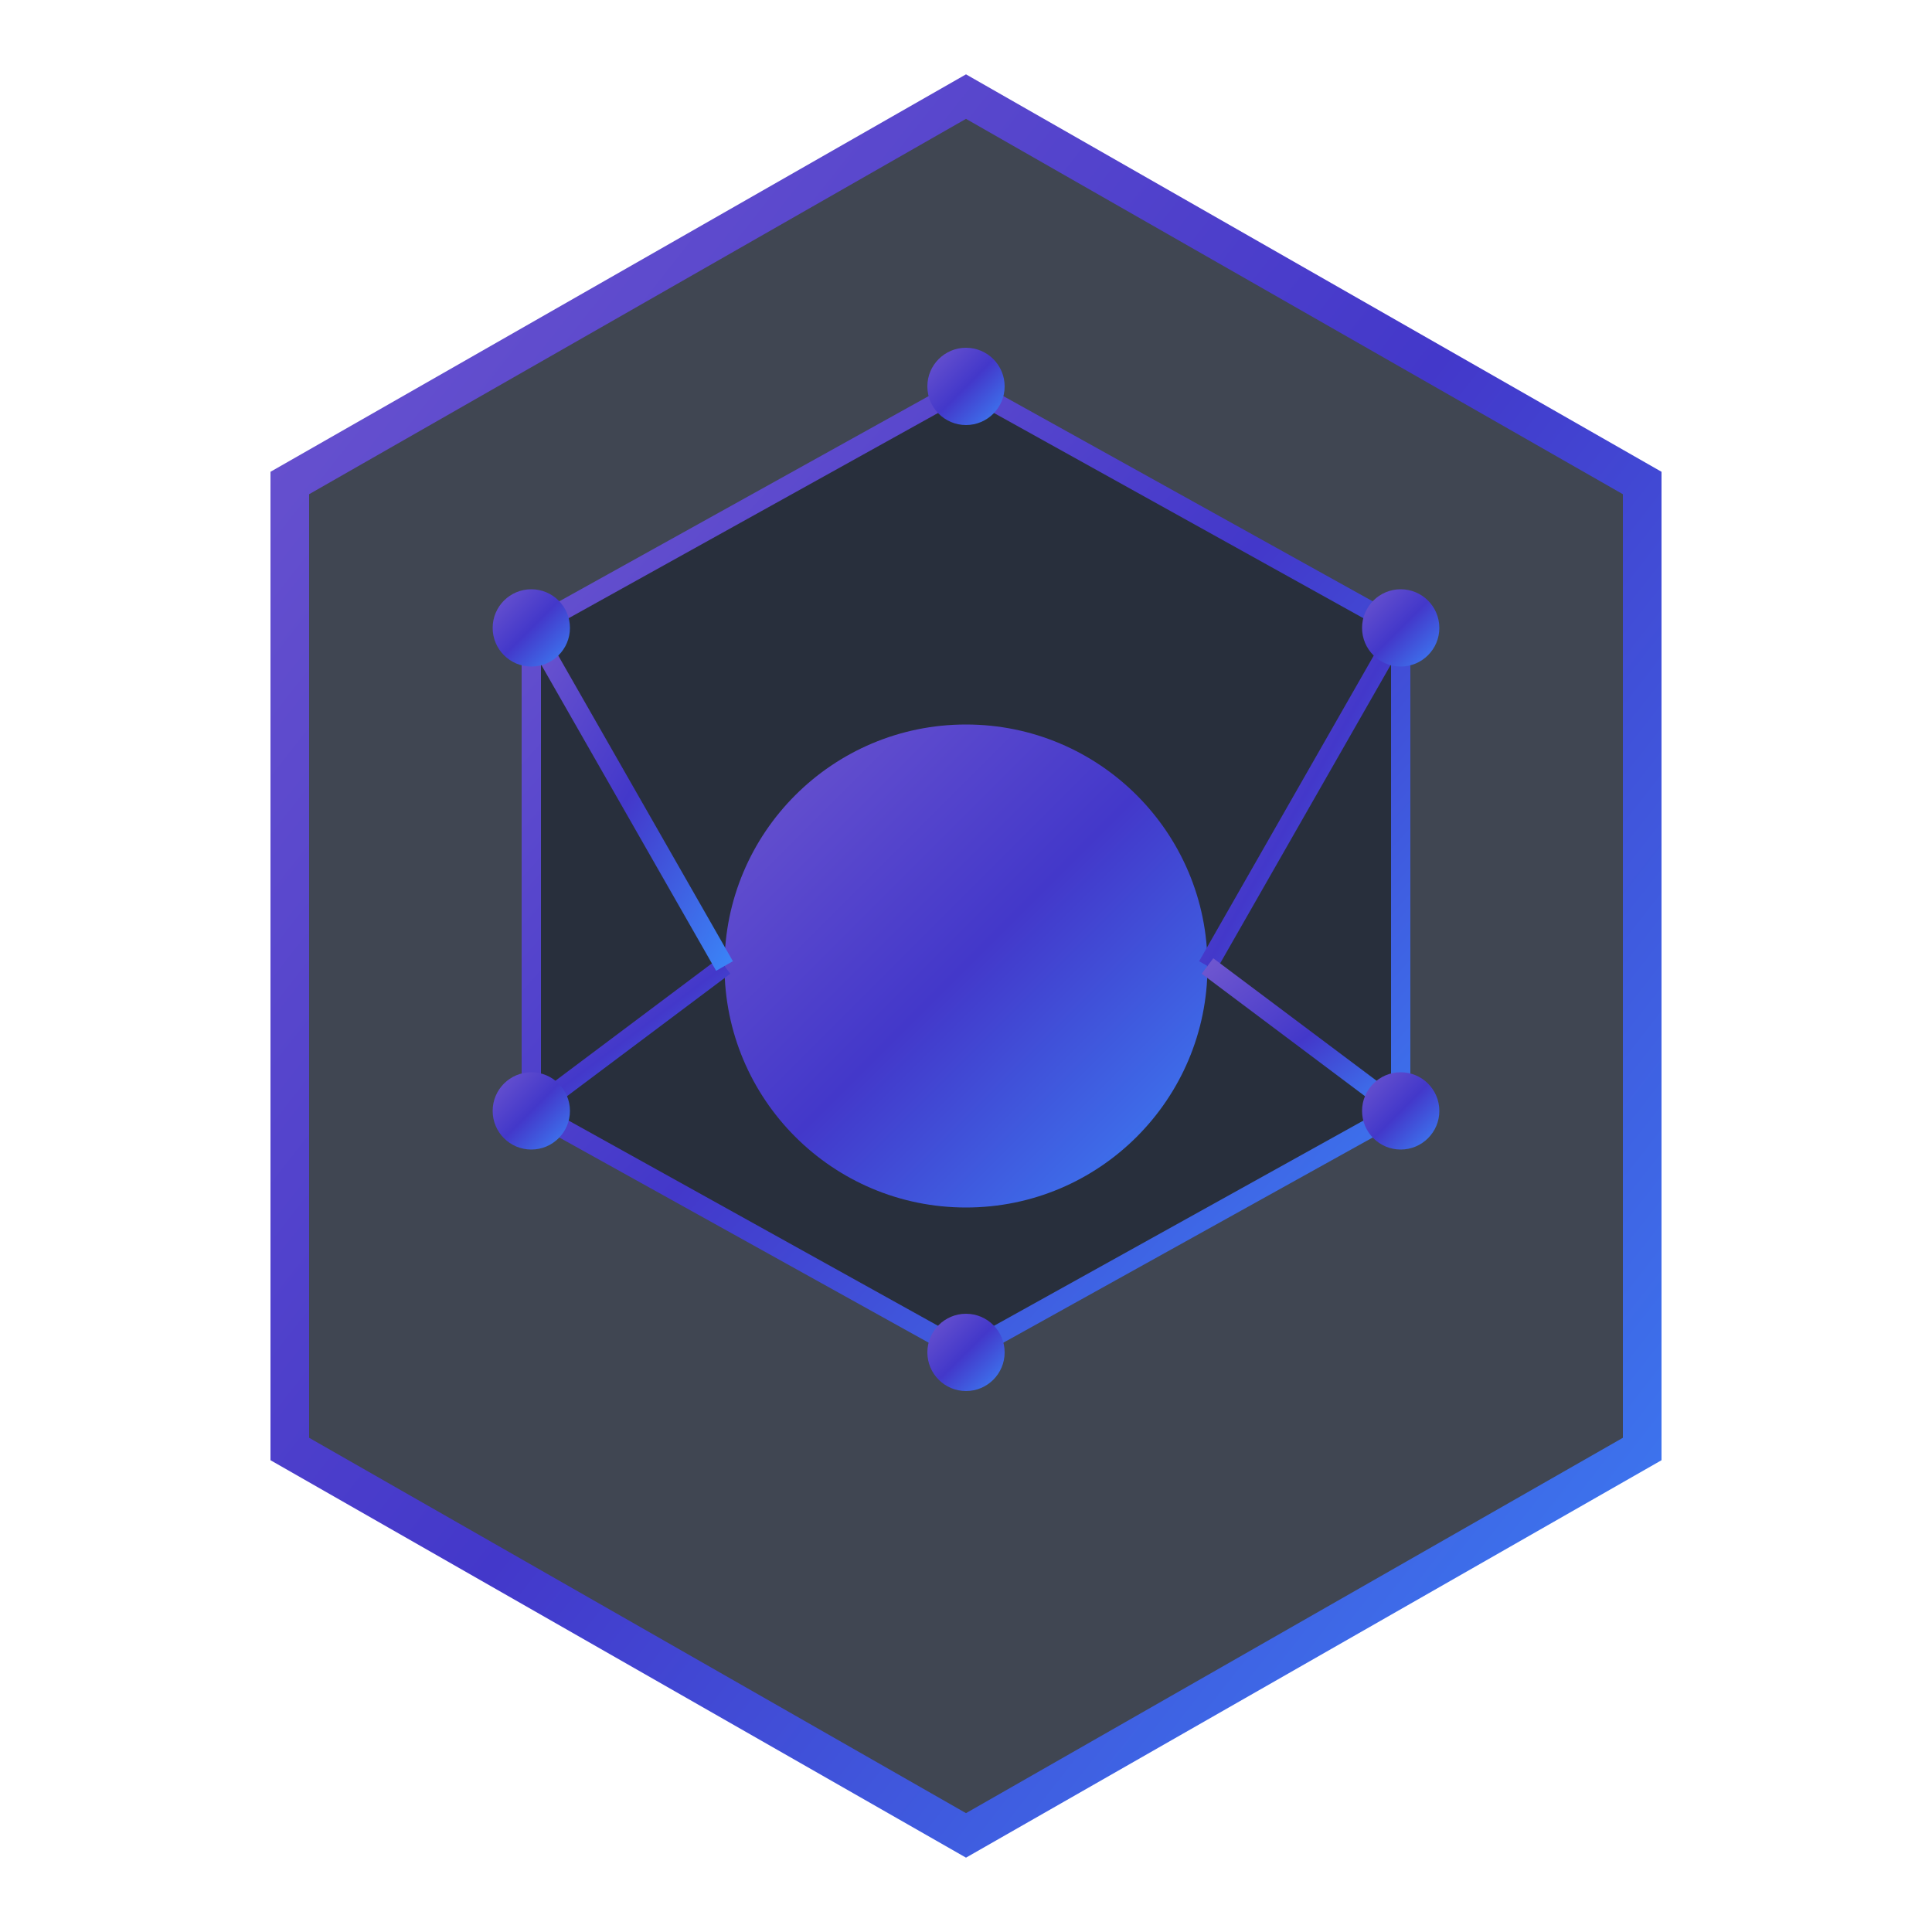 <?xml version="1.0" encoding="UTF-8"?>
<svg width="200px" height="200px" viewBox="0 0 200 200" version="1.1" xmlns="http://www.w3.org/2000/svg">
    <defs>
        <linearGradient x1="0%" y1="0%" x2="100%" y2="100%" id="logoGradient">
            <stop stop-color="#6E56CF" offset="0%"></stop>
            <stop stop-color="#4338CA" offset="50%"></stop>
            <stop stop-color="#3B82F6" offset="100%"></stop>
        </linearGradient>
        <filter id="glow" x="-50%" y="-50%" width="200%" height="200%">
            <feGaussianBlur stdDeviation="5" result="blur"></feGaussianBlur>
            <feComposite in="SourceGraphic" in2="blur" operator="over"></feComposite>
        </filter>
    </defs>
    <g stroke="none" fill="none">
        <!-- Outer hexagon -->
        <path d="M100,10 L170,50 L170,150 L100,190 L30,150 L30,50 Z" stroke="url(#logoGradient)" stroke-width="4" fill="rgba(17, 24, 39, 0.8)"></path>
        
        <!-- Inner hexagon -->
        <path d="M100,40 L145,65 L145,115 L100,140 L55,115 L55,65 Z" stroke="url(#logoGradient)" stroke-width="2" fill="rgba(17, 24, 39, 0.5)"></path>
        
        <!-- Central circle -->
        <circle cx="100" cy="100" r="25" fill="url(#logoGradient)" filter="url(#glow)"></circle>
        
        <!-- Connecting lines -->
        <line x1="100" y1="40" x2="100" y2="75" stroke="url(#logoGradient)" stroke-width="2"></line>
        <line x1="145" y1="65" x2="125" y2="100" stroke="url(#logoGradient)" stroke-width="2"></line>
        <line x1="145" y1="115" x2="125" y2="100" stroke="url(#logoGradient)" stroke-width="2"></line>
        <line x1="100" y1="140" x2="100" y2="125" stroke="url(#logoGradient)" stroke-width="2"></line>
        <line x1="55" y1="115" x2="75" y2="100" stroke="url(#logoGradient)" stroke-width="2"></line>
        <line x1="55" y1="65" x2="75" y2="100" stroke="url(#logoGradient)" stroke-width="2"></line>
        
        <!-- Dots at vertices -->
        <circle cx="100" cy="40" r="4" fill="url(#logoGradient)"></circle>
        <circle cx="145" cy="65" r="4" fill="url(#logoGradient)"></circle>
        <circle cx="145" cy="115" r="4" fill="url(#logoGradient)"></circle>
        <circle cx="100" cy="140" r="4" fill="url(#logoGradient)"></circle>
        <circle cx="55" cy="115" r="4" fill="url(#logoGradient)"></circle>
        <circle cx="55" cy="65" r="4" fill="url(#logoGradient)"></circle>
    </g>
</svg>

